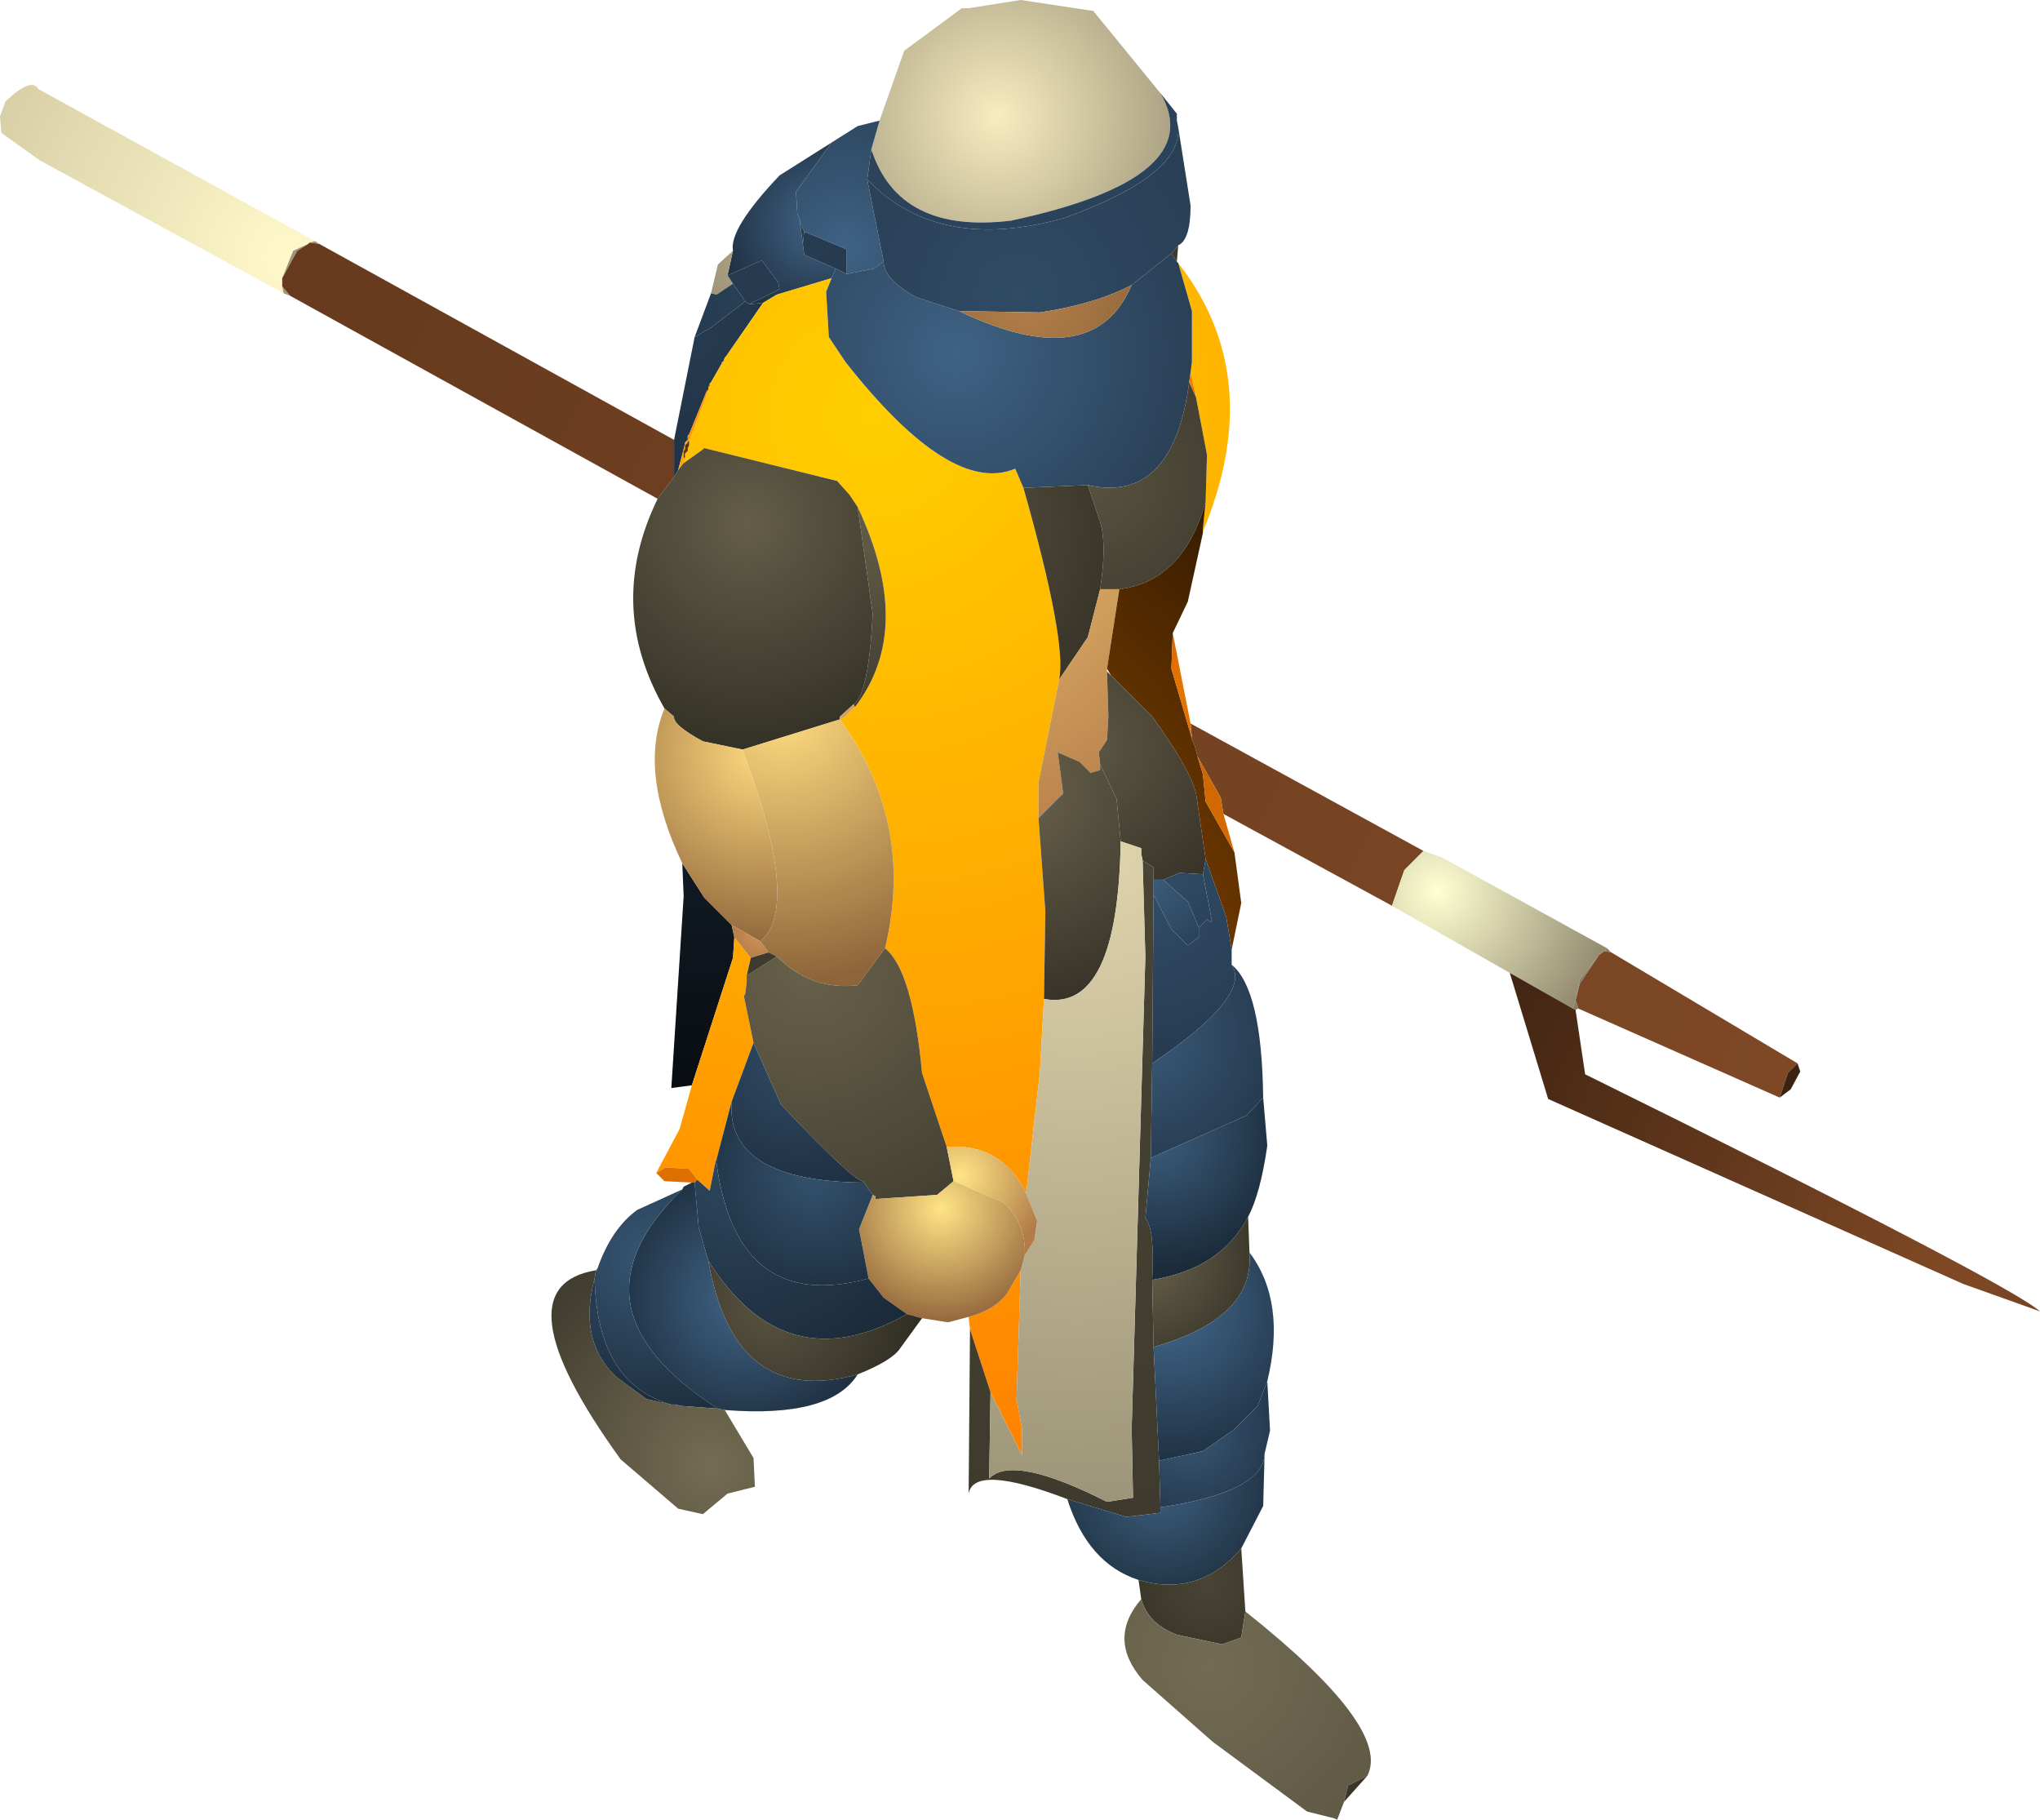 <?xml version="1.0" encoding="UTF-8" standalone="no"?>
<svg xmlns:ffdec="https://www.free-decompiler.com/flash" xmlns:xlink="http://www.w3.org/1999/xlink" ffdec:objectType="shape" height="66.4px" width="74.45px" xmlns="http://www.w3.org/2000/svg">
  <g transform="matrix(1.0, 0.0, 0.0, 1.0, 33.5, 55.1)">
    <path d="M-1.4 -50.7 L-0.5 -53.25 1.6 -54.8 1.85 -54.8 3.75 -55.1 6.4 -54.7 8.85 -51.7 Q10.65 -48.6 3.4 -47.05 -0.7 -46.55 -1.7 -49.65 L-1.4 -50.7" fill="url(#gradient0)" fill-rule="evenodd" stroke="none"/>
    <path d="M-1.4 -50.7 L-1.7 -49.65 -1.85 -48.55 -1.25 -45.55 -1.6 -45.3 -2.6 -45.1 -2.6 -46.0 -4.15 -46.65 -4.3 -46.95 -4.3 -47.05 -4.4 -47.3 -4.45 -48.1 -3.15 -49.9 -2.2 -50.5 -1.4 -50.7" fill="url(#gradient1)" fill-rule="evenodd" stroke="none"/>
    <path d="M-6.75 -45.95 Q-6.9 -46.75 -5.05 -48.7 L-3.15 -49.9 -4.45 -48.1 -4.4 -47.3 -4.3 -47.05 -4.3 -46.95 -4.2 -46.2 -4.15 -45.8 -3.0 -45.3 -3.15 -44.95 -5.15 -44.35 -5.65 -44.05 -6.15 -44.0 -5.05 -44.55 -5.1 -44.8 -5.7 -45.6 -6.95 -45.05 -6.75 -45.95" fill="url(#gradient2)" fill-rule="evenodd" stroke="none"/>
    <path d="M-7.55 -44.4 L-7.3 -45.45 -6.75 -45.95 -6.95 -45.05 -6.75 -44.75 -7.35 -44.35 -7.55 -44.4" fill="url(#gradient3)" fill-rule="evenodd" stroke="none"/>
    <path d="M-8.15 -42.8 L-7.55 -44.4 -7.35 -44.35 -6.75 -44.75 -6.3 -44.1 -7.55 -43.15 -8.15 -42.8" fill="url(#gradient4)" fill-rule="evenodd" stroke="none"/>
    <path d="M-8.25 -15.5 L-9.0 -15.4 -8.55 -22.4 -8.6 -23.6 -7.8 -22.35 -6.8 -21.35 -6.7 -20.9 -6.75 -20.15 -8.25 -15.5 M-8.9 -39.05 L-8.15 -42.8 -7.55 -43.15 -6.3 -44.1 -6.15 -44.0 -5.65 -44.05 -7.0 -42.1 -7.05 -42.05 -7.1 -41.9 -7.15 -41.9 -7.15 -41.85 -7.55 -41.15 -7.6 -41.1 -7.6 -41.05 -7.65 -41.0 -7.65 -40.9 -7.7 -40.85 -8.35 -39.25 -8.4 -39.2 -8.4 -39.05 -8.5 -38.95 -8.5 -38.9 -8.75 -37.95 -8.9 -37.7 -8.9 -39.05" fill="url(#gradient5)" fill-rule="evenodd" stroke="none"/>
    <path d="M-6.15 -44.0 L-6.3 -44.1 -6.75 -44.75 -6.95 -45.05 -5.7 -45.6 -5.1 -44.8 -5.05 -44.55 -6.15 -44.0" fill="url(#gradient6)" fill-rule="evenodd" stroke="none"/>
    <path d="M9.5 -45.5 Q12.75 -41.35 10.4 -35.7 L10.4 -35.8 10.5 -36.8 10.55 -38.5 10.15 -40.6 9.95 -41.5 10.0 -41.9 10.0 -43.75 9.5 -45.5 M1.9 -6.6 L1.85 -7.05 Q2.8 -7.3 3.25 -7.9 L3.75 -8.75 3.6 -4.05 3.8 -2.95 3.8 -2.0 2.65 -4.3 1.9 -6.6 M-9.55 -12.3 L-8.7 -13.9 -8.25 -15.5 -6.75 -20.15 -6.7 -20.9 -6.1 -20.15 -6.25 -19.5 -6.25 -19.25 -6.3 -18.85 -6.35 -18.75 -6.3 -18.5 -6.0 -17.05 -6.8 -14.9 -7.35 -12.8 -7.4 -12.65 -7.6 -11.65 -8.05 -12.05 -8.35 -12.45 -9.2 -12.5 -9.25 -12.5 -9.3 -12.45 -9.55 -12.3 M-3.15 -44.95 L-3.35 -44.45 -3.25 -42.8 -2.65 -41.9 Q1.2 -37.0 3.55 -38.0 L3.85 -37.3 Q5.45 -31.65 5.15 -30.3 L4.4 -26.55 4.4 -25.25 4.65 -21.85 4.6 -18.65 4.45 -15.95 3.95 -11.55 Q3.05 -13.4 1.05 -13.25 L0.15 -15.95 Q-0.2 -19.7 -1.2 -20.5 -0.1 -25.1 -2.85 -28.85 L-2.65 -28.95 -2.3 -29.3 Q-0.1 -32.15 -2.2 -36.6 L-2.5 -37.05 -2.95 -37.55 -7.8 -38.75 -7.85 -38.7 -8.55 -38.2 -8.5 -38.4 -8.5 -38.55 -8.4 -38.65 -8.4 -38.75 -8.35 -38.85 -8.35 -39.0 -7.65 -40.85 -7.65 -40.9 -7.6 -41.0 -7.6 -41.05 -7.6 -41.1 -7.55 -41.15 -7.15 -41.85 -7.1 -41.9 -7.05 -42.05 -7.0 -42.1 -5.65 -44.05 -5.15 -44.35 -3.15 -44.95" fill="url(#gradient7)" fill-rule="evenodd" stroke="none"/>
    <path d="M9.45 -45.55 L9.5 -45.5 10.0 -43.75 10.0 -41.9 9.95 -41.5 9.9 -41.15 Q9.3 -36.7 6.2 -37.4 L3.85 -37.3 3.55 -38.0 Q1.2 -37.0 -2.65 -41.9 L-3.25 -42.8 -3.35 -44.45 -3.15 -44.95 -3.0 -45.3 -2.6 -45.1 -1.6 -45.3 -1.25 -45.55 Q-1.25 -44.9 -0.05 -44.25 L1.5 -43.75 Q6.4 -41.4 7.8 -44.7 L9.25 -45.85 9.45 -45.55" fill="url(#gradient8)" fill-rule="evenodd" stroke="none"/>
    <path d="M-3.0 -45.3 L-4.15 -45.8 -4.2 -46.2 -4.15 -46.65 -2.6 -46.0 -2.6 -45.1 -3.0 -45.3" fill="url(#gradient9)" fill-rule="evenodd" stroke="none"/>
    <path d="M-4.2 -46.2 L-4.3 -46.95 -4.15 -46.65 -4.2 -46.2" fill="url(#gradient10)" fill-rule="evenodd" stroke="none"/>
    <path d="M-1.7 -49.65 Q-0.7 -46.55 3.4 -47.05 10.65 -48.6 8.85 -51.7 L9.45 -50.95 9.45 -50.7 9.5 -50.45 Q9.65 -48.7 5.35 -47.15 0.75 -45.85 -1.85 -48.55 L-1.7 -49.65" fill="url(#gradient11)" fill-rule="evenodd" stroke="none"/>
    <path d="M-23.15 -44.4 L-32.05 -49.25 -33.45 -50.25 -33.5 -50.85 -33.3 -51.4 Q-32.35 -52.3 -32.1 -51.85 L-22.0 -46.3 -22.2 -46.25 -22.25 -46.2 -22.8 -45.95 -23.2 -44.95 -23.2 -44.65 -23.15 -44.4" fill="url(#gradient12)" fill-rule="evenodd" stroke="none"/>
    <path d="M-22.9 -44.3 L-23.15 -44.4 -23.2 -44.65 -22.9 -44.3 M-22.0 -46.3 L-21.85 -46.2 -22.2 -46.25 -22.0 -46.3 M-22.25 -46.2 L-22.65 -45.95 -23.2 -44.95 -22.8 -45.95 -22.25 -46.2" fill="url(#gradient13)" fill-rule="evenodd" stroke="none"/>
    <path d="M9.95 -28.7 L18.45 -24.05 17.75 -23.35 17.3 -22.05 11.15 -25.4 11.05 -26.0 10.2 -27.5 10.1 -27.9 10.0 -28.1 10.0 -28.15 9.95 -28.7 M25.3 -20.35 L32.1 -16.3 31.75 -15.95 31.45 -15.05 24.1 -18.3 24.0 -18.6 24.15 -19.2 24.85 -20.25 25.05 -20.4 25.3 -20.35 M-9.5 -36.9 L-22.9 -44.3 -23.2 -44.65 -23.2 -44.95 -22.65 -45.95 -22.25 -46.2 -22.2 -46.25 -21.85 -46.2 -8.9 -39.05 -8.9 -37.7 -9.5 -36.9" fill="url(#gradient14)" fill-rule="evenodd" stroke="none"/>
    <path d="M9.5 -50.45 L9.95 -47.6 Q9.95 -46.35 9.5 -46.15 L9.25 -45.85 7.8 -44.7 Q6.45 -44.0 4.45 -43.7 L1.5 -43.75 -0.05 -44.25 Q-1.25 -44.9 -1.25 -45.55 L-1.85 -48.55 Q0.75 -45.85 5.35 -47.15 9.65 -48.7 9.5 -50.45" fill="url(#gradient15)" fill-rule="evenodd" stroke="none"/>
    <path d="M9.5 -46.15 L9.45 -45.55 9.25 -45.85 9.5 -46.15" fill="url(#gradient16)" fill-rule="evenodd" stroke="none"/>
    <path d="M1.5 -43.75 L4.45 -43.7 Q6.45 -44.0 7.8 -44.7 6.4 -41.4 1.5 -43.75" fill="url(#gradient17)" fill-rule="evenodd" stroke="none"/>
    <path d="M9.9 -41.15 L9.95 -41.5 10.15 -40.6 9.9 -41.15" fill="url(#gradient18)" fill-rule="evenodd" stroke="none"/>
    <path d="M9.9 -41.15 L10.15 -40.6 10.55 -38.5 10.5 -36.8 Q9.7 -33.9 7.35 -33.6 L6.65 -33.6 Q6.9 -35.25 6.65 -36.05 L6.2 -37.4 Q9.3 -36.7 9.9 -41.15" fill="url(#gradient19)" fill-rule="evenodd" stroke="none"/>
    <path d="M-2.2 -36.6 Q-0.1 -32.15 -2.3 -29.3 L-2.35 -29.4 Q-1.8 -29.75 -1.65 -32.7 L-2.2 -36.6 M5.15 -30.3 Q5.45 -31.65 3.85 -37.3 L6.2 -37.4 6.65 -36.05 Q6.9 -35.25 6.65 -33.6 L6.2 -31.85 5.15 -30.3" fill="url(#gradient20)" fill-rule="evenodd" stroke="none"/>
    <path d="M-7.1 -41.9 L-7.15 -41.85 -7.15 -41.9 -7.1 -41.9" fill="url(#gradient21)" fill-rule="evenodd" stroke="none"/>
    <path d="M-9.25 -29.25 Q-11.4 -33.0 -9.5 -36.9 L-8.9 -37.7 -8.75 -37.95 -8.6 -38.15 -8.55 -38.2 -7.85 -38.7 -7.8 -38.75 -2.95 -37.55 -2.5 -37.05 -2.2 -36.6 -1.65 -32.7 Q-1.8 -29.75 -2.35 -29.4 L-2.85 -28.95 -2.85 -28.85 -6.4 -27.75 -7.85 -28.05 Q-8.95 -28.65 -8.9 -28.95 L-9.25 -29.25" fill="url(#gradient22)" fill-rule="evenodd" stroke="none"/>
    <path d="M-8.75 -37.95 L-8.5 -38.9 -8.5 -38.85 -8.5 -38.7 -8.55 -38.65 -8.55 -38.4 -8.55 -38.3 -8.6 -38.25 -8.6 -38.15 -8.75 -37.95 M-8.5 -38.95 L-8.4 -39.05 -8.4 -39.0 -8.4 -38.95 -8.5 -38.95" fill="url(#gradient23)" fill-rule="evenodd" stroke="none"/>
    <path d="M-8.5 -38.4 L-8.55 -38.2 -8.6 -38.15 -8.6 -38.25 -8.55 -38.3 -8.55 -38.4 -8.5 -38.4" fill="url(#gradient24)" fill-rule="evenodd" stroke="none"/>
    <path d="M-2.3 -29.3 L-2.65 -28.95 -2.85 -28.85 -2.85 -28.95 -2.35 -29.4 -2.3 -29.3 M4.4 -25.25 L4.4 -26.55 5.15 -30.3 6.2 -31.85 6.65 -33.6 7.35 -33.6 6.9 -30.7 6.9 -30.6 6.95 -28.95 6.9 -28.1 6.6 -27.65 6.65 -27.2 6.65 -27.0 6.3 -26.9 5.9 -27.3 5.1 -27.65 5.3 -26.15 4.4 -25.25" fill="url(#gradient25)" fill-rule="evenodd" stroke="none"/>
    <path d="M-7.6 -41.05 L-7.6 -41.0 -7.65 -41.0 -7.6 -41.05 M-7.65 -40.9 L-7.65 -40.85 -7.7 -40.85 -7.65 -40.9" fill="url(#gradient26)" fill-rule="evenodd" stroke="none"/>
    <path d="M-7.6 -41.0 L-7.65 -40.9 -7.65 -41.0 -7.6 -41.0 M-7.65 -40.85 L-8.35 -39.0 -8.4 -39.0 -8.4 -39.05 -8.4 -39.2 -8.35 -39.25 -7.7 -40.85 -7.65 -40.85 M-8.5 -38.9 L-8.5 -38.95 -8.4 -38.95 -8.5 -38.85 -8.5 -38.9" fill="url(#gradient27)" fill-rule="evenodd" stroke="none"/>
    <path d="M-8.35 -39.0 L-8.35 -38.85 -8.4 -38.75 -8.4 -38.65 -8.5 -38.55 -8.5 -38.4 -8.55 -38.4 -8.55 -38.65 -8.5 -38.7 -8.5 -38.85 -8.4 -38.95 -8.4 -39.0 -8.35 -39.0" fill="url(#gradient28)" fill-rule="evenodd" stroke="none"/>
    <path d="M10.4 -35.7 L10.4 -35.65 9.85 -33.15 9.3 -32.0 9.25 -30.7 10.0 -28.15 10.0 -28.1 10.1 -27.9 10.2 -27.5 10.4 -26.85 10.5 -25.85 11.55 -24.0 11.8 -22.15 11.45 -20.45 11.25 -21.65 10.5 -23.75 10.15 -26.15 Q9.9 -27.1 8.55 -28.95 L7.05 -30.45 6.9 -30.7 7.35 -33.6 Q9.7 -33.9 10.5 -36.8 L10.4 -35.8 10.4 -35.7 M-8.25 -11.95 L-9.25 -12.0 -9.55 -12.3 -9.3 -12.45 -9.25 -12.5 -9.2 -12.5 -8.35 -12.45 -8.05 -12.05 -8.15 -11.95 -8.25 -11.95" fill="url(#gradient29)" fill-rule="evenodd" stroke="none"/>
    <path d="M9.3 -32.0 L9.95 -28.7 10.0 -28.15 9.25 -30.7 9.3 -32.0" fill="url(#gradient30)" fill-rule="evenodd" stroke="none"/>
    <path d="M4.6 -18.65 L4.65 -21.85 4.4 -25.25 5.3 -26.15 5.1 -27.65 5.9 -27.3 6.3 -26.9 6.65 -27.0 6.65 -27.2 7.25 -25.95 7.4 -24.4 Q7.3 -18.15 4.6 -18.65" fill="url(#gradient31)" fill-rule="evenodd" stroke="none"/>
    <path d="M7.05 -30.45 L8.55 -28.95 Q9.9 -27.1 10.15 -26.15 L10.5 -23.75 10.4 -23.2 9.55 -23.25 8.95 -23.0 8.6 -23.0 8.6 -23.45 8.2 -23.7 8.15 -23.95 8.15 -24.15 7.4 -24.4 7.25 -25.95 6.65 -27.2 6.6 -27.65 6.9 -28.1 6.95 -28.95 6.9 -30.6 7.05 -30.45" fill="url(#gradient32)" fill-rule="evenodd" stroke="none"/>
    <path d="M-8.6 -23.6 Q-10.2 -26.95 -9.25 -29.25 L-8.9 -28.95 Q-8.95 -28.65 -7.85 -28.05 L-6.4 -27.75 Q-4.25 -22.0 -5.75 -20.75 L-6.8 -21.35 -7.8 -22.35 -8.6 -23.6" fill="url(#gradient33)" fill-rule="evenodd" stroke="none"/>
    <path d="M-5.75 -20.75 L-5.45 -20.35 -6.1 -20.15 -6.7 -20.9 -6.8 -21.35 -5.75 -20.75" fill="url(#gradient34)" fill-rule="evenodd" stroke="none"/>
    <path d="M-2.85 -28.85 Q-0.1 -25.1 -1.2 -20.5 L-2.2 -19.15 Q-3.9 -18.95 -5.15 -20.2 L-5.45 -20.35 -5.75 -20.75 Q-4.25 -22.0 -6.4 -27.75 L-2.85 -28.85" fill="url(#gradient35)" fill-rule="evenodd" stroke="none"/>
    <path d="M-1.2 -20.5 Q-0.2 -19.7 0.15 -15.95 L1.05 -13.25 1.3 -12.0 0.7 -11.5 -1.55 -11.35 -1.55 -11.45 -1.65 -11.5 -1.8 -11.7 -1.9 -11.85 -1.95 -11.95 -2.0 -12.0 Q-2.3 -11.95 -5.0 -14.8 L-6.0 -17.05 -6.3 -18.5 -6.35 -18.75 -6.3 -18.85 -6.25 -19.25 -6.25 -19.5 -5.15 -20.2 Q-3.9 -18.95 -2.2 -19.15 L-1.2 -20.5" fill="url(#gradient36)" fill-rule="evenodd" stroke="none"/>
    <path d="M-5.45 -20.35 L-5.15 -20.2 -6.25 -19.5 -6.1 -20.15 -5.45 -20.35" fill="url(#gradient37)" fill-rule="evenodd" stroke="none"/>
    <path d="M11.45 -20.45 L11.45 -19.9 Q12.2 -18.75 8.55 -16.3 L8.6 -22.45 9.25 -21.2 9.85 -20.6 10.25 -20.9 10.25 -21.25 10.55 -21.55 10.7 -21.45 10.7 -21.65 10.4 -23.2 10.5 -23.75 11.25 -21.65 11.45 -20.45" fill="url(#gradient38)" fill-rule="evenodd" stroke="none"/>
    <path d="M8.95 -23.0 L9.55 -23.25 10.4 -23.2 10.7 -21.65 10.7 -21.45 10.55 -21.55 10.25 -21.25 9.85 -22.2 8.95 -23.0" fill="url(#gradient39)" fill-rule="evenodd" stroke="none"/>
    <path d="M10.25 -21.25 L10.25 -20.9 9.85 -20.6 9.25 -21.2 8.6 -22.45 8.6 -23.0 8.95 -23.0 9.85 -22.2 10.25 -21.25" fill="url(#gradient40)" fill-rule="evenodd" stroke="none"/>
    <path d="M5.45 -0.4 Q2.05 -1.7 1.85 -0.6 L1.9 -6.6 2.65 -4.3 2.6 -1.15 Q3.45 -2.05 6.9 -0.3 L7.85 -0.45 7.8 -2.95 8.3 -20.2 8.2 -23.7 8.6 -23.45 8.6 -23.0 8.6 -22.45 8.55 -16.3 8.5 -12.85 8.3 -10.65 Q8.65 -10.25 8.55 -8.4 L8.6 -5.95 8.8 -1.8 8.85 -0.1 8.85 0.1 7.6 0.25 5.45 -0.4" fill="url(#gradient41)" fill-rule="evenodd" stroke="none"/>
    <path d="M3.95 -11.55 L4.45 -15.95 4.6 -18.65 Q7.3 -18.15 7.4 -24.4 L8.15 -24.15 8.15 -23.95 8.2 -23.7 8.3 -20.2 7.8 -2.95 7.85 -0.45 6.9 -0.3 Q3.45 -2.05 2.6 -1.15 L2.65 -4.3 3.8 -2.0 3.8 -2.95 3.6 -4.05 3.75 -8.75 3.9 -9.3 4.25 -9.85 4.35 -10.55 3.95 -11.55" fill="url(#gradient42)" fill-rule="evenodd" stroke="none"/>
    <path d="M18.45 -24.05 L19.15 -23.8 25.15 -20.5 25.05 -20.4 24.85 -20.25 24.15 -19.35 24.0 -18.6 23.9 -18.3 21.6 -19.6 17.3 -22.05 17.75 -23.35 18.45 -24.05" fill="url(#gradient43)" fill-rule="evenodd" stroke="none"/>
    <path d="M11.15 -25.4 L11.55 -24.0 10.5 -25.85 10.4 -26.85 10.2 -27.5 11.05 -26.0 11.15 -25.4" fill="url(#gradient44)" fill-rule="evenodd" stroke="none"/>
    <path d="M1.05 -13.25 Q3.05 -13.4 3.95 -11.55 L4.35 -10.55 4.25 -9.85 3.9 -9.3 Q3.95 -10.45 3.15 -11.2 L1.3 -12.0 1.05 -13.25" fill="url(#gradient45)" fill-rule="evenodd" stroke="none"/>
    <path d="M1.85 -7.05 L1.1 -6.85 0.15 -7.0 -0.4 -7.15 -1.25 -7.75 -1.8 -8.45 -2.15 -10.25 -1.65 -11.5 -1.55 -11.45 -1.55 -11.35 0.7 -11.5 1.3 -12.0 3.15 -11.2 Q3.95 -10.45 3.9 -9.3 L3.75 -8.75 3.25 -7.9 Q2.8 -7.3 1.85 -7.05" fill="url(#gradient46)" fill-rule="evenodd" stroke="none"/>
    <path d="M11.45 -19.9 Q12.55 -19.0 12.6 -15.05 L12.0 -14.4 8.5 -12.85 8.55 -16.3 Q12.2 -18.75 11.45 -19.9" fill="url(#gradient47)" fill-rule="evenodd" stroke="none"/>
    <path d="M25.15 -20.5 L25.3 -20.35 25.05 -20.4 25.15 -20.5 M24.1 -18.3 L24.0 -18.25 23.9 -18.3 24.0 -18.6 24.1 -18.3 M24.0 -18.6 L24.15 -19.35 24.85 -20.25 24.15 -19.2 24.0 -18.6" fill="url(#gradient48)" fill-rule="evenodd" stroke="none"/>
    <path d="M24.0 -18.25 L24.35 -15.9 Q39.75 -8.3 40.95 -7.25 L38.15 -8.25 23.0 -15.0 21.6 -19.6 23.9 -18.3 24.0 -18.25" fill="url(#gradient49)" fill-rule="evenodd" stroke="none"/>
    <path d="M-6.8 -14.9 L-6.0 -17.05 -5.0 -14.8 Q-2.3 -11.95 -2.0 -12.0 L-2.0 -11.95 Q-7.0 -12.0 -6.8 -14.9" fill="url(#gradient50)" fill-rule="evenodd" stroke="none"/>
    <path d="M-6.8 -14.9 Q-7.0 -12.0 -2.0 -11.95 L-1.95 -11.95 -1.9 -11.85 -1.8 -11.7 -1.65 -11.5 -2.15 -10.25 -1.8 -8.45 Q-6.6 -7.15 -7.35 -12.65 L-7.35 -12.8 -6.8 -14.9" fill="url(#gradient51)" fill-rule="evenodd" stroke="none"/>
    <path d="M-7.4 -12.65 L-7.35 -12.8 -7.35 -12.65 -7.4 -12.65" fill="url(#gradient52)" fill-rule="evenodd" stroke="none"/>
    <path d="M-7.35 -12.65 Q-6.6 -7.15 -1.8 -8.45 L-1.25 -7.75 -0.4 -7.15 Q-4.85 -4.65 -7.65 -9.1 L-8.0 -10.3 -8.15 -11.95 -8.05 -12.05 -7.6 -11.65 -7.4 -12.65 -7.35 -12.65" fill="url(#gradient53)" fill-rule="evenodd" stroke="none"/>
    <path d="M32.1 -16.3 L32.2 -16.0 31.85 -15.35 31.45 -15.05 31.75 -15.95 32.1 -16.3" fill="url(#gradient54)" fill-rule="evenodd" stroke="none"/>
    <path d="M-2.0 -11.95 L-2.0 -12.0 -1.95 -11.95 -2.0 -11.95" fill="url(#gradient55)" fill-rule="evenodd" stroke="none"/>
    <path d="M-2.2 -4.95 Q-3.2 -3.35 -7.05 -3.65 L-7.3 -3.7 Q-13.05 -7.4 -8.6 -11.7 L-8.55 -11.8 -8.25 -11.95 -8.15 -11.95 -8.0 -10.3 -7.65 -9.1 Q-6.7 -3.7 -2.2 -4.95" fill="url(#gradient56)" fill-rule="evenodd" stroke="none"/>
    <path d="M12.6 -15.05 L12.75 -13.3 Q12.5 -11.55 12.05 -10.7 11.05 -8.8 8.55 -8.4 8.65 -10.25 8.3 -10.65 L8.5 -12.85 12.0 -14.4 12.6 -15.05" fill="url(#gradient57)" fill-rule="evenodd" stroke="none"/>
    <path d="M12.05 -10.7 L12.1 -9.4 Q12.3 -7.0 8.6 -5.95 L8.55 -8.4 Q11.05 -8.8 12.05 -10.7" fill="url(#gradient58)" fill-rule="evenodd" stroke="none"/>
    <path d="M0.15 -7.0 L-0.65 -5.9 Q-0.95 -5.45 -2.2 -4.95 -6.7 -3.7 -7.65 -9.1 -4.85 -4.65 -0.4 -7.15 L0.15 -7.0" fill="url(#gradient59)" fill-rule="evenodd" stroke="none"/>
    <path d="M-11.7 -8.8 Q-11.2 -10.25 -10.25 -10.95 L-8.6 -11.7 Q-13.05 -7.4 -7.3 -3.7 L-8.65 -3.8 -8.85 -3.85 -8.9 -3.85 -9.0 -3.85 Q-11.7 -4.6 -11.8 -8.45 L-11.75 -8.75 -11.7 -8.75 -11.7 -8.8" fill="url(#gradient60)" fill-rule="evenodd" stroke="none"/>
    <path d="M-11.75 -8.75 L-11.7 -8.8 -11.7 -8.75 -11.75 -8.75" fill="url(#gradient61)" fill-rule="evenodd" stroke="none"/>
    <path d="M-7.05 -3.65 L-6.0 -1.9 -5.95 -0.85 -6.95 -0.6 -7.85 0.15 -8.75 -0.05 -10.85 -1.85 Q-15.4 -8.15 -11.75 -8.75 L-11.8 -8.45 Q-12.4 -6.2 -11.05 -4.9 L-11.0 -4.85 -9.9 -4.05 -9.0 -3.85 -8.9 -3.85 -8.85 -3.85 -8.65 -3.8 -7.3 -3.7 -7.05 -3.65" fill="url(#gradient62)" fill-rule="evenodd" stroke="none"/>
    <path d="M12.1 -9.4 Q13.45 -7.6 12.75 -4.7 L12.4 -3.8 11.55 -2.95 10.4 -2.15 8.8 -1.8 8.6 -5.95 Q12.3 -7.0 12.1 -9.4" fill="url(#gradient63)" fill-rule="evenodd" stroke="none"/>
    <path d="M-11.8 -8.45 Q-11.7 -4.6 -9.0 -3.85 L-9.9 -4.05 -11.0 -4.85 -11.05 -4.9 Q-12.4 -6.2 -11.8 -8.45" fill="url(#gradient64)" fill-rule="evenodd" stroke="none"/>
    <path d="M12.75 -4.7 L12.85 -2.9 12.65 -2.05 12.65 -2.0 Q12.55 -0.65 8.85 -0.1 L8.8 -1.8 10.4 -2.15 11.55 -2.95 12.4 -3.8 12.75 -4.7" fill="url(#gradient65)" fill-rule="evenodd" stroke="none"/>
    <path d="M12.65 -2.0 L12.6 -0.15 11.8 1.4 Q10.25 3.2 8.05 2.55 6.2 1.95 5.45 -0.4 L7.6 0.25 8.85 0.1 8.85 -0.1 Q12.55 -0.65 12.65 -2.0" fill="url(#gradient66)" fill-rule="evenodd" stroke="none"/>
    <path d="M11.8 1.4 L11.95 3.7 11.8 4.65 11.1 4.9 9.45 4.55 Q8.4 4.15 8.15 3.25 L8.05 2.55 Q10.25 3.2 11.8 1.4" fill="url(#gradient67)" fill-rule="evenodd" stroke="none"/>
    <path d="M11.95 3.7 Q17.3 7.95 16.4 9.7 L15.7 10.05 15.55 10.65 15.3 11.3 15.2 11.25 14.2 11.0 10.75 8.45 8.2 6.2 Q6.9 4.7 8.15 3.25 8.4 4.15 9.45 4.55 L11.1 4.9 11.8 4.65 11.95 3.7" fill="url(#gradient68)" fill-rule="evenodd" stroke="none"/>
    <path d="M16.4 9.7 L15.55 10.65 15.7 10.05 16.4 9.7" fill="url(#gradient69)" fill-rule="evenodd" stroke="none"/>
  </g>
  <defs>
    <radialGradient cx="0" cy="0" gradientTransform="matrix(0.008, 0.0, 0.0, 0.008, 2.9, -50.85)" gradientUnits="userSpaceOnUse" id="gradient0" r="819.2" spreadMethod="pad">
      <stop offset="0.0" stop-color="#f8ecbf"/>
      <stop offset="1.0" stop-color="#a9a183"/>
    </radialGradient>
    <radialGradient cx="0" cy="0" gradientTransform="matrix(0.007, 0.0, 0.0, 0.007, -2.65, -46.1)" gradientUnits="userSpaceOnUse" id="gradient1" r="819.2" spreadMethod="pad">
      <stop offset="0.0" stop-color="#3f6284"/>
      <stop offset="1.0" stop-color="#2a4259"/>
    </radialGradient>
    <radialGradient cx="0" cy="0" gradientTransform="matrix(0.005, 0.0, 0.0, 0.005, -3.6, -46.95)" gradientUnits="userSpaceOnUse" id="gradient2" r="819.2" spreadMethod="pad">
      <stop offset="0.0" stop-color="#406386"/>
      <stop offset="1.0" stop-color="#1c2b3a"/>
    </radialGradient>
    <radialGradient cx="0" cy="0" gradientTransform="matrix(0.003, 0.0, 0.0, 0.003, -5.6, -45.65)" gradientUnits="userSpaceOnUse" id="gradient3" r="819.2" spreadMethod="pad">
      <stop offset="0.0" stop-color="#aea586"/>
      <stop offset="1.0" stop-color="#9e957a"/>
    </radialGradient>
    <radialGradient cx="0" cy="0" gradientTransform="matrix(0.003, 0.0, 0.0, 0.003, -6.15, -44.45)" gradientUnits="userSpaceOnUse" id="gradient4" r="819.2" spreadMethod="pad">
      <stop offset="0.0" stop-color="#294056"/>
      <stop offset="1.0" stop-color="#263b50"/>
    </radialGradient>
    <radialGradient cx="0" cy="0" gradientTransform="matrix(0.034, 0.0, 0.0, 0.034, -8.15, -42.9)" gradientUnits="userSpaceOnUse" id="gradient5" r="819.2" spreadMethod="pad">
      <stop offset="0.0" stop-color="#263b50"/>
      <stop offset="1.0" stop-color="#080c10"/>
    </radialGradient>
    <radialGradient cx="0" cy="0" gradientTransform="matrix(0.003, 0.0, 0.0, 0.003, -7.0, -45.15)" gradientUnits="userSpaceOnUse" id="gradient6" r="819.2" spreadMethod="pad">
      <stop offset="0.0" stop-color="#263b50"/>
      <stop offset="1.0" stop-color="#263b50"/>
    </radialGradient>
    <radialGradient cx="0" cy="0" gradientTransform="matrix(0.047, 0.0, 0.0, 0.047, -1.7, -39.95)" gradientUnits="userSpaceOnUse" id="gradient7" r="819.2" spreadMethod="pad">
      <stop offset="0.0" stop-color="#ffcf00"/>
      <stop offset="1.0" stop-color="#ff8200"/>
    </radialGradient>
    <radialGradient cx="0" cy="0" gradientTransform="matrix(0.011, 0.0, 0.0, 0.011, 1.4, -42.2)" gradientUnits="userSpaceOnUse" id="gradient8" r="819.2" spreadMethod="pad">
      <stop offset="0.0" stop-color="#3f6284"/>
      <stop offset="1.0" stop-color="#293f55"/>
    </radialGradient>
    <radialGradient cx="0" cy="0" gradientTransform="matrix(0.003, 0.0, 0.0, 0.003, -4.2, -46.8)" gradientUnits="userSpaceOnUse" id="gradient9" r="819.2" spreadMethod="pad">
      <stop offset="0.0" stop-color="#263c50"/>
      <stop offset="1.0" stop-color="#263b50"/>
    </radialGradient>
    <radialGradient cx="0" cy="0" gradientTransform="matrix(0.002, 0.0, 0.0, 0.002, -4.2, -46.8)" gradientUnits="userSpaceOnUse" id="gradient10" r="819.2" spreadMethod="pad">
      <stop offset="0.0" stop-color="#263c50"/>
      <stop offset="1.0" stop-color="#24394d"/>
    </radialGradient>
    <radialGradient cx="0" cy="0" gradientTransform="matrix(0.014, 0.0, 0.0, 0.014, -1.5, -48.05)" gradientUnits="userSpaceOnUse" id="gradient11" r="819.2" spreadMethod="pad">
      <stop offset="0.0" stop-color="#2b445b"/>
      <stop offset="1.0" stop-color="#2b435a"/>
    </radialGradient>
    <radialGradient cx="0" cy="0" gradientTransform="matrix(0.014, 0.0, 0.0, 0.014, -23.0, -45.7)" gradientUnits="userSpaceOnUse" id="gradient12" r="819.2" spreadMethod="pad">
      <stop offset="0.0" stop-color="#fff9ca"/>
      <stop offset="1.0" stop-color="#d9d0a8"/>
    </radialGradient>
    <radialGradient cx="0" cy="0" gradientTransform="matrix(0.002, 0.0, 0.0, 0.002, -23.15, -45.35)" gradientUnits="userSpaceOnUse" id="gradient13" r="819.2" spreadMethod="pad">
      <stop offset="0.0" stop-color="#9d9579"/>
      <stop offset="1.0" stop-color="#9c9479"/>
    </radialGradient>
    <radialGradient cx="0" cy="0" gradientTransform="matrix(0.083, 0.0, 0.0, 0.083, 31.65, -15.85)" gradientUnits="userSpaceOnUse" id="gradient14" r="819.2" spreadMethod="pad">
      <stop offset="0.0" stop-color="#7e4825"/>
      <stop offset="1.0" stop-color="#65391d"/>
    </radialGradient>
    <radialGradient cx="0" cy="0" gradientTransform="matrix(0.011, 0.0, 0.0, 0.011, 3.65, -44.35)" gradientUnits="userSpaceOnUse" id="gradient15" r="819.2" spreadMethod="pad">
      <stop offset="0.0" stop-color="#304b65"/>
      <stop offset="1.0" stop-color="#273d52"/>
    </radialGradient>
    <radialGradient cx="0" cy="0" gradientTransform="matrix(0.002, 0.0, 0.0, 0.002, 8.9, -46.7)" gradientUnits="userSpaceOnUse" id="gradient16" r="819.2" spreadMethod="pad">
      <stop offset="0.0" stop-color="#444031"/>
      <stop offset="1.0" stop-color="#3a362a"/>
    </radialGradient>
    <radialGradient cx="0" cy="0" gradientTransform="matrix(0.005, 0.0, 0.0, 0.005, 4.0, -44.4)" gradientUnits="userSpaceOnUse" id="gradient17" r="819.2" spreadMethod="pad">
      <stop offset="0.0" stop-color="#b5804a"/>
      <stop offset="1.0" stop-color="#95693d"/>
    </radialGradient>
    <radialGradient cx="0" cy="0" gradientTransform="matrix(0.002, 0.0, 0.0, 0.002, 9.95, -41.1)" gradientUnits="userSpaceOnUse" id="gradient18" r="819.2" spreadMethod="pad">
      <stop offset="0.0" stop-color="#f97d00"/>
      <stop offset="1.0" stop-color="#a35200"/>
    </radialGradient>
    <radialGradient cx="0" cy="0" gradientTransform="matrix(0.007, 0.0, 0.0, 0.007, 6.3, -37.7)" gradientUnits="userSpaceOnUse" id="gradient19" r="819.2" spreadMethod="pad">
      <stop offset="0.0" stop-color="#585340"/>
      <stop offset="1.0" stop-color="#403c2f"/>
    </radialGradient>
    <radialGradient cx="0" cy="0" gradientTransform="matrix(0.01, 0.0, 0.0, 0.01, -1.2, -36.1)" gradientUnits="userSpaceOnUse" id="gradient20" r="819.2" spreadMethod="pad">
      <stop offset="0.0" stop-color="#645d48"/>
      <stop offset="1.0" stop-color="#3a362a"/>
    </radialGradient>
    <radialGradient cx="0" cy="0" gradientTransform="matrix(0.004, 0.0, 0.0, 0.004, -8.1, -40.25)" gradientUnits="userSpaceOnUse" id="gradient21" r="819.2" spreadMethod="pad">
      <stop offset="0.0" stop-color="#ff9500"/>
      <stop offset="1.0" stop-color="#ef7c00"/>
    </radialGradient>
    <radialGradient cx="0" cy="0" gradientTransform="matrix(0.01, 0.0, 0.0, 0.01, -6.2, -36.0)" gradientUnits="userSpaceOnUse" id="gradient22" r="819.2" spreadMethod="pad">
      <stop offset="0.0" stop-color="#645e49"/>
      <stop offset="1.0" stop-color="#343126"/>
    </radialGradient>
    <radialGradient cx="0" cy="0" gradientTransform="matrix(0.005, 0.0, 0.0, 0.005, -8.8, -36.3)" gradientUnits="userSpaceOnUse" id="gradient23" r="819.2" spreadMethod="pad">
      <stop offset="0.0" stop-color="#ffaa00"/>
      <stop offset="1.0" stop-color="#ff9700"/>
    </radialGradient>
    <radialGradient cx="0" cy="0" gradientTransform="matrix(0.003, 0.0, 0.0, 0.003, -8.7, -38.15)" gradientUnits="userSpaceOnUse" id="gradient24" r="819.2" spreadMethod="pad">
      <stop offset="0.0" stop-color="#ff9600"/>
      <stop offset="1.0" stop-color="#ff9500"/>
    </radialGradient>
    <radialGradient cx="0" cy="0" gradientTransform="matrix(0.02, 0.0, 0.0, 0.02, -2.45, -40.05)" gradientUnits="userSpaceOnUse" id="gradient25" r="819.2" spreadMethod="pad">
      <stop offset="0.0" stop-color="#ffdb7f"/>
      <stop offset="1.0" stop-color="#bb844d"/>
    </radialGradient>
    <radialGradient cx="0" cy="0" gradientTransform="matrix(0.004, 0.0, 0.0, 0.004, -8.1, -40.25)" gradientUnits="userSpaceOnUse" id="gradient26" r="819.2" spreadMethod="pad">
      <stop offset="0.0" stop-color="#331a00"/>
      <stop offset="1.0" stop-color="#331a00"/>
    </radialGradient>
    <radialGradient cx="0" cy="0" gradientTransform="matrix(0.005, 0.0, 0.0, 0.005, -8.7, -38.15)" gradientUnits="userSpaceOnUse" id="gradient27" r="819.2" spreadMethod="pad">
      <stop offset="0.0" stop-color="#ff9600"/>
      <stop offset="1.0" stop-color="#ff9100"/>
    </radialGradient>
    <radialGradient cx="0" cy="0" gradientTransform="matrix(0.005, 0.0, 0.0, 0.005, -8.7, -38.15)" gradientUnits="userSpaceOnUse" id="gradient28" r="819.2" spreadMethod="pad">
      <stop offset="0.0" stop-color="#6a3500"/>
      <stop offset="1.0" stop-color="#331a00"/>
    </radialGradient>
    <radialGradient cx="0" cy="0" gradientTransform="matrix(0.037, 0.0, 0.0, 0.037, -8.8, -14.0)" gradientUnits="userSpaceOnUse" id="gradient29" r="819.2" spreadMethod="pad">
      <stop offset="0.0" stop-color="#e87500"/>
      <stop offset="1.0" stop-color="#331a00"/>
    </radialGradient>
    <radialGradient cx="0" cy="0" gradientTransform="matrix(0.003, 0.0, 0.0, 0.003, 9.45, -29.8)" gradientUnits="userSpaceOnUse" id="gradient30" r="819.2" spreadMethod="pad">
      <stop offset="0.0" stop-color="#e77400"/>
      <stop offset="1.0" stop-color="#d76b00"/>
    </radialGradient>
    <radialGradient cx="0" cy="0" gradientTransform="matrix(0.01, 0.0, 0.0, 0.01, 3.6, -26.3)" gradientUnits="userSpaceOnUse" id="gradient31" r="819.2" spreadMethod="pad">
      <stop offset="0.0" stop-color="#69624c"/>
      <stop offset="1.0" stop-color="#353127"/>
    </radialGradient>
    <radialGradient cx="0" cy="0" gradientTransform="matrix(0.008, 0.0, 0.0, 0.008, 6.1, -27.9)" gradientUnits="userSpaceOnUse" id="gradient32" r="819.2" spreadMethod="pad">
      <stop offset="0.0" stop-color="#5d5743"/>
      <stop offset="1.0" stop-color="#363227"/>
    </radialGradient>
    <radialGradient cx="0" cy="0" gradientTransform="matrix(0.009, 0.0, 0.0, 0.009, -5.75, -27.7)" gradientUnits="userSpaceOnUse" id="gradient33" r="819.2" spreadMethod="pad">
      <stop offset="0.0" stop-color="#ffd97e"/>
      <stop offset="1.0" stop-color="#8c6239"/>
    </radialGradient>
    <radialGradient cx="0" cy="0" gradientTransform="matrix(0.002, 0.0, 0.0, 0.002, -5.8, -21.0)" gradientUnits="userSpaceOnUse" id="gradient34" r="819.2" spreadMethod="pad">
      <stop offset="0.0" stop-color="#d19356"/>
      <stop offset="1.0" stop-color="#9d6f40"/>
    </radialGradient>
    <radialGradient cx="0" cy="0" gradientTransform="matrix(0.012, 0.0, 0.0, 0.012, -4.9, -29.1)" gradientUnits="userSpaceOnUse" id="gradient35" r="819.2" spreadMethod="pad">
      <stop offset="0.0" stop-color="#ffdc80"/>
      <stop offset="1.0" stop-color="#8e643a"/>
    </radialGradient>
    <radialGradient cx="0" cy="0" gradientTransform="matrix(0.012, 0.0, 0.0, 0.012, -4.0, -19.7)" gradientUnits="userSpaceOnUse" id="gradient36" r="819.2" spreadMethod="pad">
      <stop offset="0.0" stop-color="#67604a"/>
      <stop offset="1.0" stop-color="#444031"/>
    </radialGradient>
    <radialGradient cx="0" cy="0" gradientTransform="matrix(0.002, 0.0, 0.0, 0.002, -5.6, -20.0)" gradientUnits="userSpaceOnUse" id="gradient37" r="819.2" spreadMethod="pad">
      <stop offset="0.0" stop-color="#3f3b2e"/>
      <stop offset="1.0" stop-color="#3c382b"/>
    </radialGradient>
    <radialGradient cx="0" cy="0" gradientTransform="matrix(0.008, 0.0, 0.0, 0.008, 8.15, -22.85)" gradientUnits="userSpaceOnUse" id="gradient38" r="819.2" spreadMethod="pad">
      <stop offset="0.0" stop-color="#324e69"/>
      <stop offset="1.0" stop-color="#263b50"/>
    </radialGradient>
    <radialGradient cx="0" cy="0" gradientTransform="matrix(0.005, 0.0, 0.0, 0.005, 8.5, -24.2)" gradientUnits="userSpaceOnUse" id="gradient39" r="819.2" spreadMethod="pad">
      <stop offset="0.0" stop-color="#334f6b"/>
      <stop offset="1.0" stop-color="#294157"/>
    </radialGradient>
    <radialGradient cx="0" cy="0" gradientTransform="matrix(0.004, 0.0, 0.0, 0.004, 8.15, -23.05)" gradientUnits="userSpaceOnUse" id="gradient40" r="819.2" spreadMethod="pad">
      <stop offset="0.0" stop-color="#3d5f7f"/>
      <stop offset="1.0" stop-color="#294057"/>
    </radialGradient>
    <radialGradient cx="0" cy="0" gradientTransform="matrix(0.03, 0.0, 0.0, 0.03, 7.75, -24.15)" gradientUnits="userSpaceOnUse" id="gradient41" r="819.2" spreadMethod="pad">
      <stop offset="0.0" stop-color="#494535"/>
      <stop offset="1.0" stop-color="#3e3a2d"/>
    </radialGradient>
    <radialGradient cx="0" cy="0" gradientTransform="matrix(0.03, 0.0, 0.0, 0.03, 5.8, -24.9)" gradientUnits="userSpaceOnUse" id="gradient42" r="819.2" spreadMethod="pad">
      <stop offset="0.0" stop-color="#e3d7af"/>
      <stop offset="1.0" stop-color="#9d9579"/>
    </radialGradient>
    <radialGradient cx="0" cy="0" gradientTransform="matrix(0.008, 0.0, 0.0, 0.008, 18.95, -22.6)" gradientUnits="userSpaceOnUse" id="gradient43" r="819.2" spreadMethod="pad">
      <stop offset="0.0" stop-color="#ffffd2"/>
      <stop offset="1.0" stop-color="#91896f"/>
    </radialGradient>
    <radialGradient cx="0" cy="0" gradientTransform="matrix(0.006, 0.0, 0.0, 0.006, 11.45, -24.1)" gradientUnits="userSpaceOnUse" id="gradient44" r="819.2" spreadMethod="pad">
      <stop offset="0.0" stop-color="#d66b00"/>
      <stop offset="1.0" stop-color="#ca6500"/>
    </radialGradient>
    <radialGradient cx="0" cy="0" gradientTransform="matrix(0.004, 0.0, 0.0, 0.004, 1.55, -12.2)" gradientUnits="userSpaceOnUse" id="gradient45" r="819.2" spreadMethod="pad">
      <stop offset="0.0" stop-color="#ffe586"/>
      <stop offset="1.0" stop-color="#b17c48"/>
    </radialGradient>
    <radialGradient cx="0" cy="0" gradientTransform="matrix(0.005, 0.0, 0.0, 0.005, 0.85, -11.0)" gradientUnits="userSpaceOnUse" id="gradient46" r="819.2" spreadMethod="pad">
      <stop offset="0.0" stop-color="#ffe485"/>
      <stop offset="1.0" stop-color="#96693e"/>
    </radialGradient>
    <radialGradient cx="0" cy="0" gradientTransform="matrix(0.006, 0.0, 0.0, 0.006, 8.15, -17.25)" gradientUnits="userSpaceOnUse" id="gradient47" r="819.2" spreadMethod="pad">
      <stop offset="0.0" stop-color="#3a5a79"/>
      <stop offset="1.0" stop-color="#263b4f"/>
    </radialGradient>
    <radialGradient cx="0" cy="0" gradientTransform="matrix(0.003, 0.0, 0.0, 0.003, 25.1, -20.6)" gradientUnits="userSpaceOnUse" id="gradient48" r="819.2" spreadMethod="pad">
      <stop offset="0.0" stop-color="#867f67"/>
      <stop offset="1.0" stop-color="#857e66"/>
    </radialGradient>
    <radialGradient cx="0" cy="0" gradientTransform="matrix(0.024, 0.0, 0.0, 0.024, 37.95, -8.85)" gradientUnits="userSpaceOnUse" id="gradient49" r="819.2" spreadMethod="pad">
      <stop offset="0.0" stop-color="#804925"/>
      <stop offset="1.0" stop-color="#412513"/>
    </radialGradient>
    <radialGradient cx="0" cy="0" gradientTransform="matrix(0.006, 0.0, 0.0, 0.006, -4.4, -16.55)" gradientUnits="userSpaceOnUse" id="gradient50" r="819.2" spreadMethod="pad">
      <stop offset="0.0" stop-color="#304c66"/>
      <stop offset="1.0" stop-color="#1f3041"/>
    </radialGradient>
    <radialGradient cx="0" cy="0" gradientTransform="matrix(0.006, 0.0, 0.0, 0.006, -3.8, -12.35)" gradientUnits="userSpaceOnUse" id="gradient51" r="819.2" spreadMethod="pad">
      <stop offset="0.0" stop-color="#34526e"/>
      <stop offset="1.0" stop-color="#1d2e3e"/>
    </radialGradient>
    <radialGradient cx="0" cy="0" gradientTransform="matrix(0.002, 0.0, 0.0, 0.002, -7.25, -11.85)" gradientUnits="userSpaceOnUse" id="gradient52" r="819.2" spreadMethod="pad">
      <stop offset="0.0" stop-color="#213345"/>
      <stop offset="1.0" stop-color="#15202c"/>
    </radialGradient>
    <radialGradient cx="0" cy="0" gradientTransform="matrix(0.01, 0.0, 0.0, 0.01, -6.6, -12.8)" gradientUnits="userSpaceOnUse" id="gradient53" r="819.2" spreadMethod="pad">
      <stop offset="0.0" stop-color="#2e4860"/>
      <stop offset="1.0" stop-color="#1b2a39"/>
    </radialGradient>
    <radialGradient cx="0" cy="0" gradientTransform="matrix(0.001, 0.0, 0.0, 0.001, 32.1, -16.05)" gradientUnits="userSpaceOnUse" id="gradient54" r="819.2" spreadMethod="pad">
      <stop offset="0.0" stop-color="#3b2211"/>
      <stop offset="1.0" stop-color="#3b2211"/>
    </radialGradient>
    <radialGradient cx="0" cy="0" gradientTransform="matrix(0.003, 0.0, 0.0, 0.003, -2.75, -13.0)" gradientUnits="userSpaceOnUse" id="gradient55" r="819.2" spreadMethod="pad">
      <stop offset="0.0" stop-color="#2c2920"/>
      <stop offset="1.0" stop-color="#1c1b15"/>
    </radialGradient>
    <radialGradient cx="0" cy="0" gradientTransform="matrix(0.006, 0.0, 0.0, 0.006, -6.35, -7.7)" gradientUnits="userSpaceOnUse" id="gradient56" r="819.2" spreadMethod="pad">
      <stop offset="0.0" stop-color="#406486"/>
      <stop offset="1.0" stop-color="#1f3041"/>
    </radialGradient>
    <radialGradient cx="0" cy="0" gradientTransform="matrix(0.006, 0.0, 0.0, 0.006, 8.7, -13.7)" gradientUnits="userSpaceOnUse" id="gradient57" r="819.2" spreadMethod="pad">
      <stop offset="0.0" stop-color="#3c5e7e"/>
      <stop offset="1.0" stop-color="#1b2b3a"/>
    </radialGradient>
    <radialGradient cx="0" cy="0" gradientTransform="matrix(0.005, 0.0, 0.0, 0.005, 8.3, -9.25)" gradientUnits="userSpaceOnUse" id="gradient58" r="819.2" spreadMethod="pad">
      <stop offset="0.0" stop-color="#69624c"/>
      <stop offset="1.0" stop-color="#3b372a"/>
    </radialGradient>
    <radialGradient cx="0" cy="0" gradientTransform="matrix(0.007, 0.0, 0.0, 0.007, -5.35, -7.6)" gradientUnits="userSpaceOnUse" id="gradient59" r="819.2" spreadMethod="pad">
      <stop offset="0.0" stop-color="#5a5441"/>
      <stop offset="1.0" stop-color="#2e2b22"/>
    </radialGradient>
    <radialGradient cx="0" cy="0" gradientTransform="matrix(0.008, 0.0, 0.0, 0.008, -9.8, -9.25)" gradientUnits="userSpaceOnUse" id="gradient60" r="819.2" spreadMethod="pad">
      <stop offset="0.0" stop-color="#375673"/>
      <stop offset="1.0" stop-color="#1a2a38"/>
    </radialGradient>
    <radialGradient cx="0" cy="0" gradientTransform="matrix(0.008, 0.0, 0.0, 0.008, -11.5, -9.45)" gradientUnits="userSpaceOnUse" id="gradient61" r="819.2" spreadMethod="pad">
      <stop offset="0.0" stop-color="#223447"/>
      <stop offset="1.0" stop-color="#080e12"/>
    </radialGradient>
    <radialGradient cx="0" cy="0" gradientTransform="matrix(0.01, 0.0, 0.0, 0.01, -7.55, -1.65)" gradientUnits="userSpaceOnUse" id="gradient62" r="819.2" spreadMethod="pad">
      <stop offset="0.0" stop-color="#746d54"/>
      <stop offset="1.0" stop-color="#413d2f"/>
    </radialGradient>
    <radialGradient cx="0" cy="0" gradientTransform="matrix(0.007, 0.0, 0.0, 0.007, 9.15, -7.4)" gradientUnits="userSpaceOnUse" id="gradient63" r="819.2" spreadMethod="pad">
      <stop offset="0.0" stop-color="#43688c"/>
      <stop offset="1.0" stop-color="#1f3143"/>
    </radialGradient>
    <radialGradient cx="0" cy="0" gradientTransform="matrix(0.006, 0.0, 0.0, 0.006, -11.6, -7.15)" gradientUnits="userSpaceOnUse" id="gradient64" r="819.2" spreadMethod="pad">
      <stop offset="0.0" stop-color="#283e54"/>
      <stop offset="1.0" stop-color="#182532"/>
    </radialGradient>
    <radialGradient cx="0" cy="0" gradientTransform="matrix(0.004, 0.0, 0.0, 0.004, 9.9, -2.85)" gradientUnits="userSpaceOnUse" id="gradient65" r="819.2" spreadMethod="pad">
      <stop offset="0.0" stop-color="#385876"/>
      <stop offset="1.0" stop-color="#24384c"/>
    </radialGradient>
    <radialGradient cx="0" cy="0" gradientTransform="matrix(0.005, 0.0, 0.0, 0.005, 8.85, -0.95)" gradientUnits="userSpaceOnUse" id="gradient66" r="819.2" spreadMethod="pad">
      <stop offset="0.0" stop-color="#3d5f7f"/>
      <stop offset="1.0" stop-color="#213445"/>
    </radialGradient>
    <radialGradient cx="0" cy="0" gradientTransform="matrix(0.004, 0.0, 0.0, 0.004, 10.55, 2.65)" gradientUnits="userSpaceOnUse" id="gradient67" r="819.2" spreadMethod="pad">
      <stop offset="0.0" stop-color="#494435"/>
      <stop offset="1.0" stop-color="#363327"/>
    </radialGradient>
    <radialGradient cx="0" cy="0" gradientTransform="matrix(0.009, 0.0, 0.0, 0.009, 10.65, 5.7)" gradientUnits="userSpaceOnUse" id="gradient68" r="819.2" spreadMethod="pad">
      <stop offset="0.0" stop-color="#736c54"/>
      <stop offset="1.0" stop-color="#5f5945"/>
    </radialGradient>
    <radialGradient cx="0" cy="0" gradientTransform="matrix(0.002, 0.0, 0.0, 0.002, 15.65, 9.95)" gradientUnits="userSpaceOnUse" id="gradient69" r="819.2" spreadMethod="pad">
      <stop offset="0.0" stop-color="#393529"/>
      <stop offset="1.0" stop-color="#383428"/>
    </radialGradient>
  </defs>
</svg>
